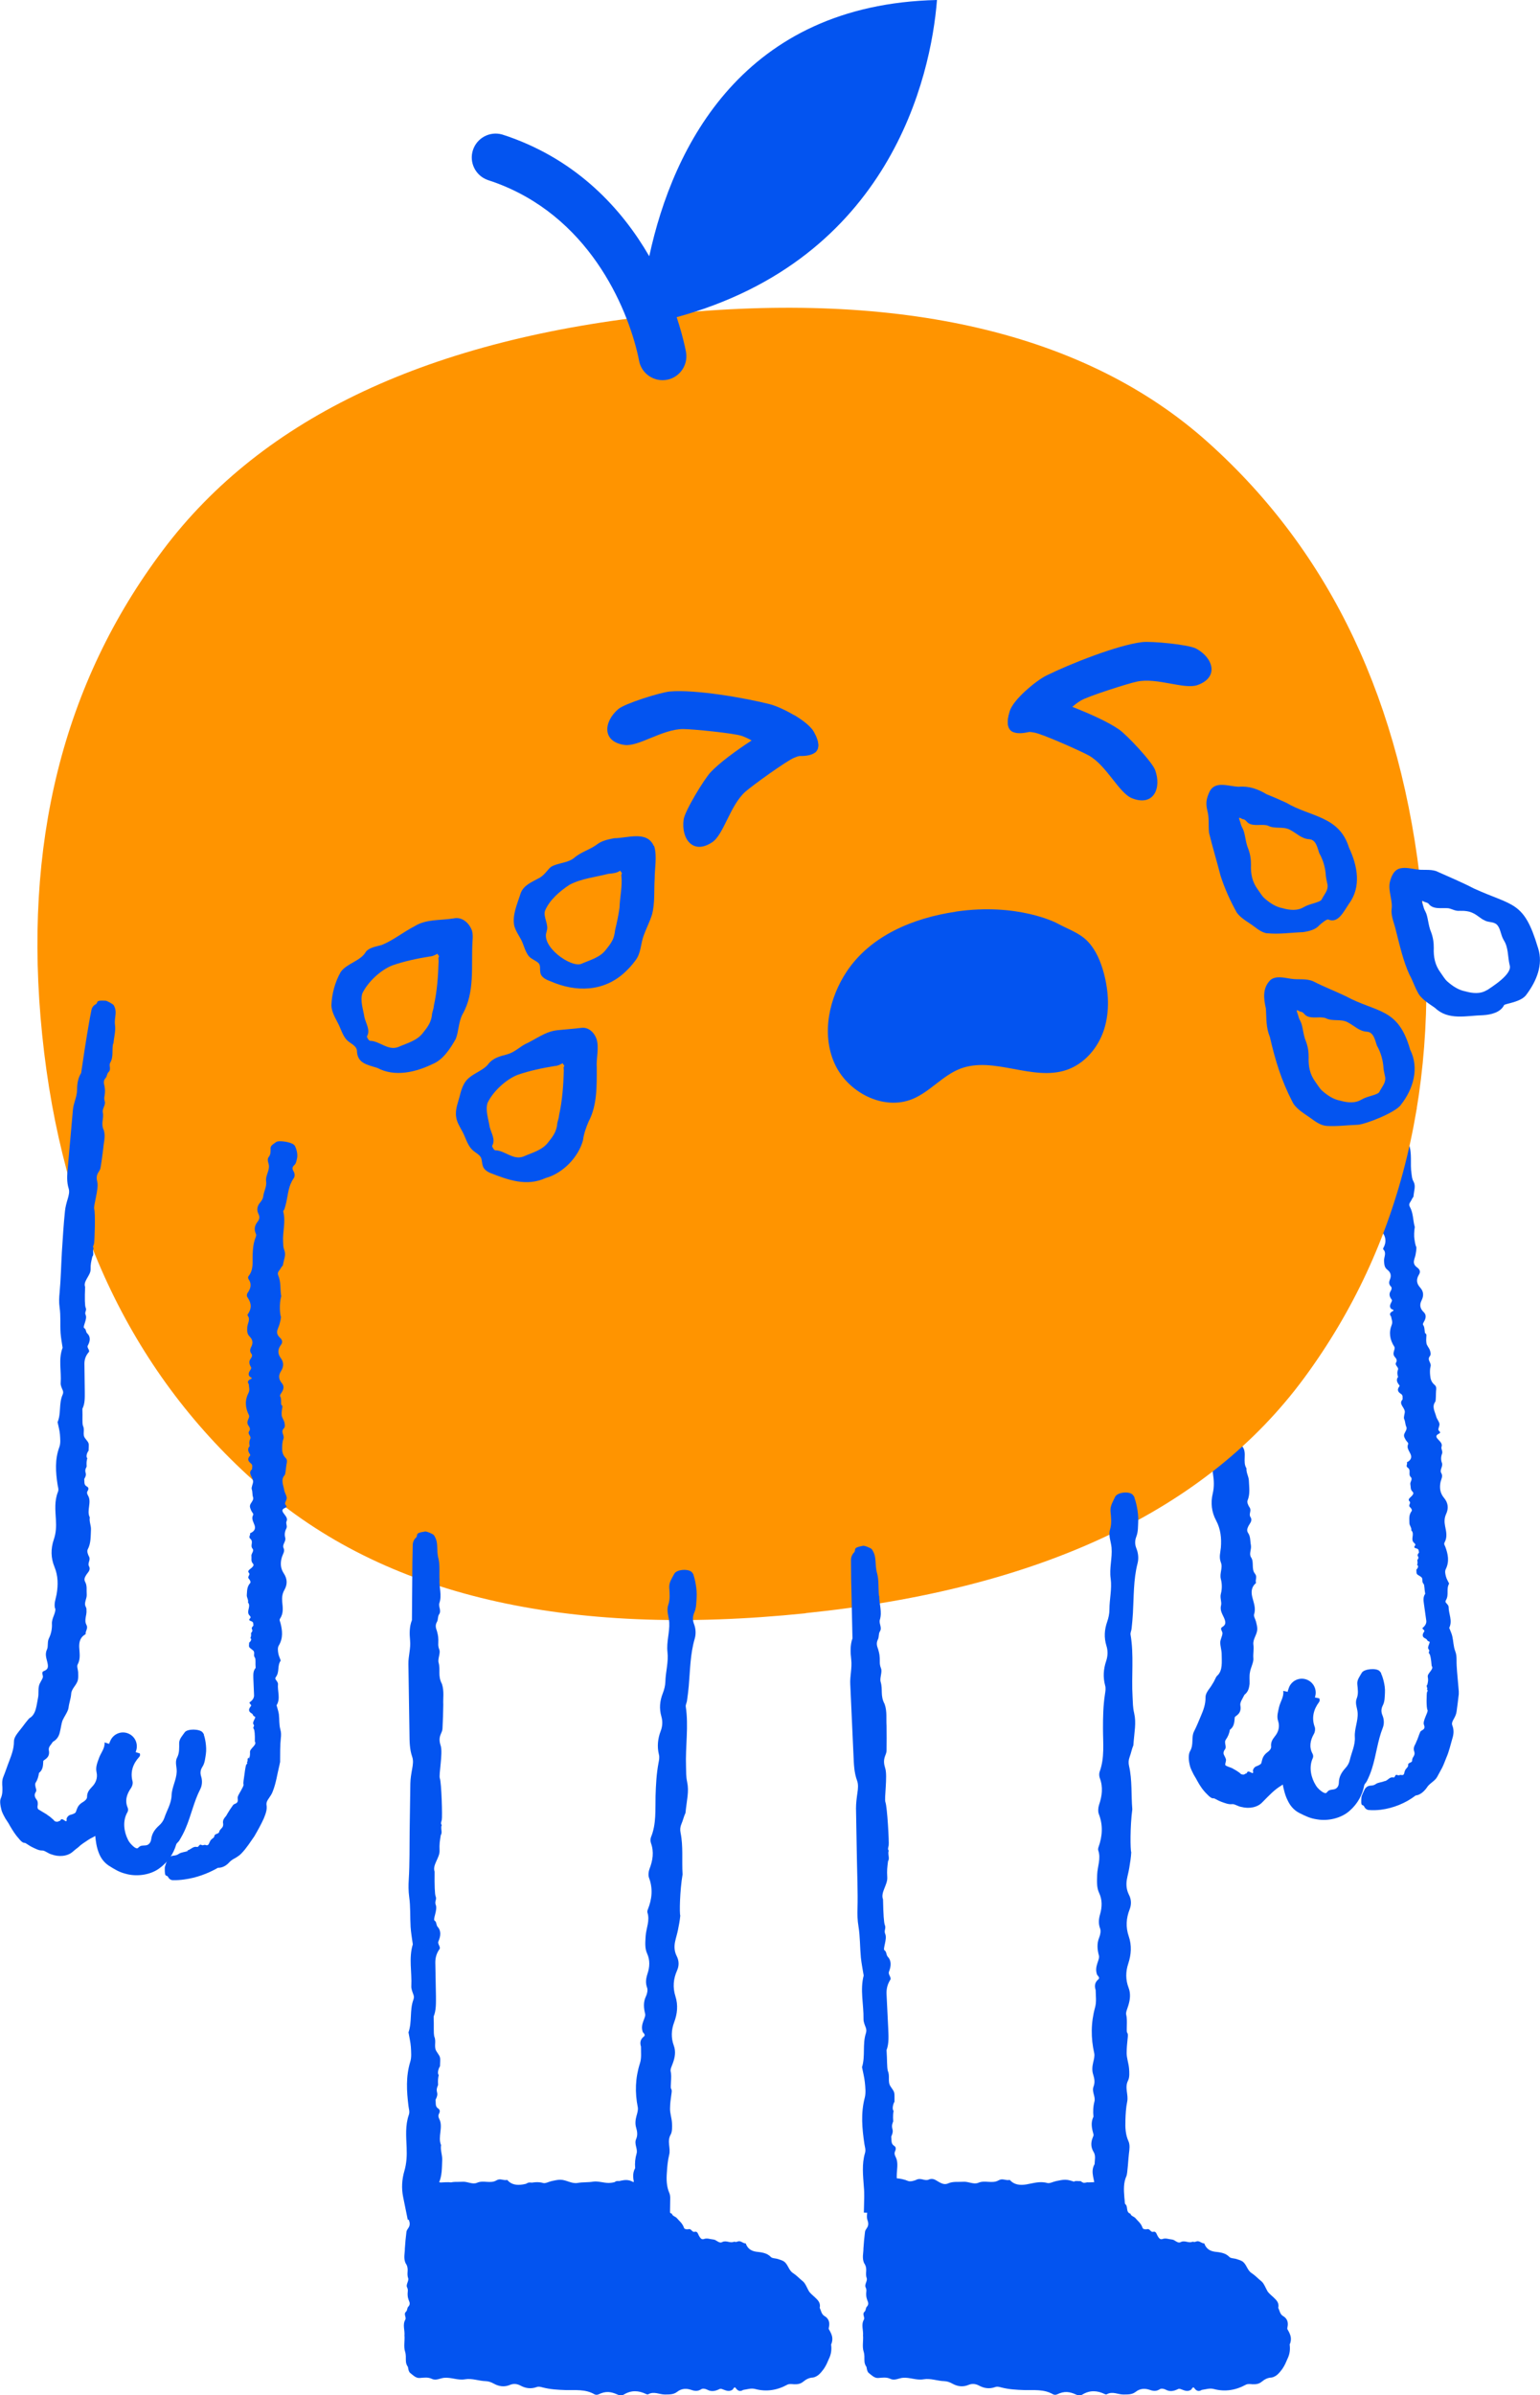 <?xml version="1.0" encoding="UTF-8"?>
<svg id="illuer_hvid_bg" xmlns="http://www.w3.org/2000/svg" viewBox="0 0 174.4 271.03">
  <defs>
    <style>
      .cls-1 {
        fill: #ff9400;
      }

      .cls-2 {
        fill: #0354f0;
      }
    </style>
  </defs>
  <path class="cls-2" d="M138.58,112.53c-.08.76.22,1.49-.12,2.2-.15.33.23.73-.08,1.07-.19.21-.1.48-.27.71-.22.3-.18.54-.04.91.05.22.12.35.13.81,0,.36-.09.54.08.93.15.34-.23.87-.11,1.23.23.73-.15,1.24.34,2.04.27.7.1,1.37.13,1.96-.02.76-.05,1.52-.1,2.28-.01.18-.11.36-.2.53-.19.37-.14.71,0,1.09.26.7-.2,2.77-.05,3.08.19.43.41,3.66.36,3.94-.04.18-.14.34.01.47-.16.29.15.7-.06.95-.08.59-.13.8-.06,1.5.06.66-.75,1.41-.43,2.01.07,1.32.17,2.14.28,2.33.19.33-.11.5.09.83.26.45-.26,1.4-.02,1.5.25.11.18.4.4.57.46.35.4.87.19,1.37-.11.26.34.5.18.73-.3.41-.41.85-.36,1.34l.35,3.13c.07.66.17,1.34-.08,1.98.14,1,.11,1.49.24,1.89.31.47,0,.99.4,1.41.56.57.46.44.52,1.36-.14.18-.27.71-.05.85-.1.49.03.92,0,.96-.33.79.26.59-.14,1.41.08.42.01.66.39.82.19.08.23.26.13.47-.1.2-.03.35.09.53.53.71-.04,1.7.44,2.44-.05.47.25.91.27,1.38.03.76.16,1.51-.15,2.26-.08.2.08.57.23.78.26.37-.13.74.1,1.09.27.41-.07.7-.23,1.02-.12.26-.23.5-.03.79.28.41.22.91.31,1.37.09.48-.25.97.02,1.38.37.54,0,1.31.44,1.85.3.37,0,.66.12,1.05-.51.43-.57.96-.43,1.57.15.64.44,1.26.21,1.98-.07.22.15.55.22.83.07.28.15.58.14.87-.02.6-.51,1.09-.44,1.71.08.58-.05,1.01,0,1.6.04.4-.33,1.11-.38,1.51-.1.46-.03.92-.05,1.36-.06.45-.14.88-.58,1.22-.2.42-.55.88-.46,1.23.09.5-.06.87-.46,1.15-.07.05-.18.12-.18.19-.04.54-.07,1.04-.55,1.39-.07.42-.22.78-.46,1.12-.25.35.16.81-.12,1.13-.1.13-.14.27-.14.41.01.13.08.26.15.38.06.13.11.23.13.33.01.1-.03.23-.04.31-.04.14-.09.33.03.38.32.17.49.18.77.32.1.08.3.16.47.28.18.13.29.17.46.35.11.06.22.06.34.06.11-.05.2-.13.32-.15.1-.33.28-.17.58-.04.16.08.17-.06.12-.27.06-.28.25-.45.48-.51.22-.1.45-.2.48-.36.06-.22.1-.47.21-.67.11-.2.26-.38.5-.55.19-.13.42-.39.39-.61-.05-.49.13-.79.42-1.16.4-.48.59-1.09.37-1.75-.18-.53,0-1.05.11-1.57.14-.61.57-1.16.47-1.83l4.09.85c.01.06.02.12.04.18.02.07-.03.18-.08.25-.62.83-.86,1.79-.48,2.81.08.22.03.56-.09.77-.42.73-.57,1.5-.16,2.25.08.14.1.35.03.49-.52,1.13-.11,2.34.29,3,.15.28.31.43.43.55.13.11.25.22.48.35.12.05.27.13.37.01.25-.3.31-.29.83-.37.32-.06.54-.35.55-.74.01-.64.26-1.13.75-1.67.23-.24.42-.57.49-.9.19-.85.63-1.69.57-2.61-.06-.93.37-1.78.32-2.72-.03-.55-.33-1.08-.11-1.63.22-.54.12-1.08.07-1.63-.05-.49.28-.88.51-1.29.25-.44,1.64-.57,2.01-.19.02.02.23.24.18.3.11.18.49,1.26.43,2.15-.03.49-.01.98-.24,1.43-.19.37-.21.72-.05,1.11.2.46.22.99.04,1.44-.59,1.49-.73,3.06-1.22,4.6-.15.48-.34.95-.57,1.41-.08.18-.28.33-.31.5-.19,1.02-.71,2.05-1.65,2.87-.95.85-2.46,1.19-3.69.97-.78-.11-1.28-.36-2.02-.73-.62-.32-1.03-.83-1.3-1.4-.29-.57-.45-1.21-.59-1.95.07-.42.07-.87.17-1.27.07-.32.08-.6-.03-.9-.48-1.38-.29-2.83-.3-4.22.4-1.62.8-3.81.76-4.06l.04-.12.05-.15c.25-.83,1.12-1.3,1.95-1.05.79.24,1.26,1.05,1.08,1.85-.1.45-.24.89-.4,1.32-.14.37-.32.72-.48,1.08-.19.48-.24.96-.09,1.45.17.51.05,1-.3,1.41-.65.71-.97,1.48-1.05,2.47-.04.99-.65,1.83-1.51,2.43-.83.49-1.38,1.11-2.16,1.89-.55.61-1.54.77-2.36.55-.41-.05-.8-.37-1.1-.32-.37.05-.82-.13-1.23-.28-.41-.15-.75-.41-.85-.38-.2.04-.51-.22-.67-.4-.5-.47-.86-1-1.18-1.59-.15-.31-.37-.6-.5-.9-.15-.3-.31-.63-.36-.94-.12-.52-.15-1.13.04-1.49.47-.78.11-1.58.47-2.27.29-.57.53-1.17.77-1.74.29-.67.53-1.33.52-2.07-.01-.41.25-.77.5-1.1.19-.25.29-.47.45-.71.14-.28.27-.59.36-.65.67-.59.52-1.6.52-2.46,0-.44-.16-.87-.16-1.31,0-.34.22-.68.25-1.03.02-.24-.34-.53-.03-.72.39-.24.42-.48.27-.89-.18-.49-.56-.93-.4-1.55.1-.42-.15-.85-.02-1.33.14-.52.14-1.13,0-1.65-.18-.66.25-1.28,0-1.89-.24-.62-.05-1.12,0-1.69.08-1.06-.02-2.09-.54-3.06-.52-.96-.63-2.01-.38-3.06.18-.77.14-1.5.02-2.27-.16-1.03-.38-2.08-.07-3.13.09-.31-.05-.55-.12-.82-.35-1.4-.59-2.79-.21-4.24.11-.44.01-.95-.07-1.42-.08-.47-.26-.91-.4-1.37.33-1.02-.08-2.1.26-3.12.07-.21.07-.35-.03-.54-.13-.25-.3-.52-.31-.78-.03-1.33-.54-2.65-.17-3.99-.13-.55-.3-1.09-.39-1.64-.15-.95-.16-1.92-.39-2.85-.14-.57-.17-1.09-.17-1.66,0-1.53-.13-3.07-.19-4.62-.05-1.55-.11-3.09-.1-4.63,0-.48.09-.96.18-1.43.08-.39.14-.78-.01-1.14-.31-.73-.33-1.5-.33-2.27l-.05-6.66c0-.77.32-1.48.25-2.27-.05-.63-.04-1.33.28-1.95.09-1.83.19-3.65.32-5.48.04-.58.09-1.15.15-1.73.03-.3.2-.55.44-.7.26-.25-.17-.44,1.02-.49.14-.05.91.3.99.42.54.78.15,1.34.37,2.25.15.63,0,1.41.02,2.08Z"/>
  <path class="cls-2" d="M156.8,201.56c.39-.07.55-.53,1-.42.22.04.15-.42.46-.27.19.08.25-.06.44-.01.24.05.31-.08.35-.32.05-.12.04-.22.2-.4.11-.15.23-.18.22-.45-.02-.24.46-.21.45-.46-.02-.46.44-.52.21-1.11-.11-.46.17-.71.26-1.01.18-.35.28-.76.45-1.13.04-.09.16-.15.27-.22.24-.14.25-.34.15-.58-.19-.44.53-1.47.4-1.68-.15-.25-.11-1.81-.05-2.07v.26c-.01-.15,0-.18,0-.2.04-.11.14-.21-.02-.28.15-.18-.15-.41.05-.57.08-.36.12-.49.05-.9-.07-.39.76-.88.44-1.22-.06-.78-.15-1.27-.26-1.38-.19-.19.12-.3-.07-.49-.26-.26.28-.85.04-.9-.25-.05-.18-.23-.39-.32-.45-.19-.38-.5-.16-.81.12-.16-.33-.29-.16-.43.3-.25.43-.52.39-.81l-.26-1.85c-.05-.39-.13-.79.14-1.18-.11-.59-.06-.89-.18-1.12-.29-.27.04-.59-.35-.83-.53-.32-.44-.25-.47-.79.15-.11.3-.43.08-.51.12-.3,0-.55.03-.57.36-.48-.24-.34.19-.85-.06-.25.01-.39-.36-.48-.19-.04-.22-.15-.11-.28.1-.12.05-.21-.07-.31-.5-.41.11-1.02-.34-1.44.07-.28-.21-.54-.21-.82,0-.45-.09-.9.25-1.35.09-.12-.05-.34-.19-.46-.24-.21.17-.45-.05-.65-.25-.24.1-.42.27-.62.14-.16.25-.31.07-.48-.26-.24-.18-.54-.24-.81-.07-.28.3-.59.05-.83-.34-.33.08-.77-.35-1.07-.28-.2.02-.38-.1-.6.51-.27.57-.59.42-.94-.16-.37-.47-.7-.27-1.13.06-.13-.18-.3-.27-.46-.08-.16-.19-.31-.2-.48-.03-.34.42-.67.26-1.01-.14-.32-.1-.56-.24-.88-.1-.21.09-.64.07-.86-.06-.5-.73-.86-.25-1.36-.02-.22.08-.47-.2-.64-.35-.22-.42-.47-.21-.77.04-.05.09-.13.06-.17-.24-.3-.44-.61-.16-.97-.1-.27-.12-.53-.01-.82.11-.28-.41-.5-.22-.8.15-.24.04-.44-.14-.64-.18-.2-.17-.42-.1-.66.05-.16.13-.36.04-.5-.51-.79-.64-1.61-.29-2.48.13-.33-.02-.61-.08-.95-.23-.25-.1-.44.21-.6.16-.08.04-.16-.17-.23-.44-.42.2-.84.04-1.06-.23-.3-.36-.62-.12-.98.1-.15.16-.38.04-.49-.26-.26-.25-.5-.13-.8.17-.4.14-.79-.29-1.12-.35-.27-.34-.62-.37-.97-.04-.44.32-.91-.08-1.32-.04-.04-.03-.12,0-.17.18-.32.26-.63.23-.93-.03-.37-.16-.63-.44-.95-.12-.13-.12-.36-.03-.51.31-.53.39-1.01-.05-1.51-.08-.09-.1-.24-.04-.34.52-.79.27-1.6.23-2.4-.03-.64-.04-1.27.13-1.9.05-.17.11-.33,0-.5-.27-.46-.21-.91.08-1.35.19-.28.19-.56.02-.84-.29-.47-.24-.9.07-1.34.14-.2.25-.44.25-.66,0-.57.3-1.13.16-1.7-.15-.59.22-1.13.15-1.71-.04-.34-.35-.7-.13-1.02.22-.32.14-.66.11-1.01-.03-.31.32-.52.57-.74.27-.24,1.66-.15,2.01.11.02.02.22.16.17.19.1.12.42.78.35,1.28-.04.28-.02.56-.25.8-.18.2-.2.41-.02.64.21.27.25.57.11.83-.49.84-.44,1.75-.55,2.64-.04.28-.09.55-.14.83-.02.11-.15.22-.11.31.41,1.12.13,2.25.31,3.37.05.33.04.55.22.88.29.53.06.98,0,1.73-.17.2-.23.43-.38.63-.12.17-.13.33-.04.49.42.75.35,1.55.57,2.31-.04.23-.06.48-.07.73,0,.11,0,.23,0,.34.01.12.02.24.04.35.06.45.15.79.21.85.01.28-.04.57-.09.85-.04.23-.14.45-.18.68-.06.3.05.56.36.78.32.23.39.49.21.79-.32.52-.31,1,.12,1.47.42.46.43.95.16,1.48-.23.46-.18.9.24,1.3.31.29.27.64.1.98-.08.16-.24.37-.15.49.22.27.12.9.26.96.13.05.11.22.1.31-.02.28-.03.52.01.79.04.27.3.52.39.79.07.21.15.48,0,.67-.36.43.19.75.08,1.15-.09.34-.08.68-.05,1.02.03.4.13.78.52,1.1.21.18.18.42.15.65-.03.26,0,1.1-.09,1.24-.42.57-.03,1.14.11,1.69.07.27.31.52.36.8.04.21-.12.45-.12.67,0,.15.38.29.09.44-.37.19-.39.33-.2.57.22.28.61.53.47.92-.09.26.18.51.05.81-.13.33-.13.7-.01,1.01.16.4-.29.8-.07,1.16.21.35,0,.67-.08,1-.13.63-.08,1.25.39,1.81.47.56.54,1.18.24,1.82-.21.46-.21.9-.12,1.36.12.61.29,1.23-.06,1.87-.1.19.03.33.09.49.3.82.48,1.65.05,2.52-.13.26-.05.57.02.84.07.27.23.53.36.8-.36.62.01,1.25-.36,1.87-.07.13-.08.21.02.32.13.14.28.3.28.45,0,.79.47,1.55.07,2.37.12.32.28.64.35.96.13.56.12,1.14.33,1.68.13.33.15.64.15.98-.01.91.11,1.81.18,2.72l.07.84v.18s0,.14,0,.14c-.08.67-.15,1.33-.25,1.99-.04.3-.18.58-.34.86-.13.23-.24.46-.13.71.2.53.14,1.02-.02,1.51-.21.71-.36,1.43-.68,2.15-.15.36-.27.72-.45,1.08l-.58,1.07c-.28.5-.89.72-1.19,1.24-.29.39-.7.79-1.25.86-1.12.86-2.52,1.43-3.94,1.61-.45.05-.9.07-1.36.03-.24-.02-.44-.19-.54-.43-.18-.26-.39.15-.29-1.03,0-.14.36-.88.41-.96.46-.55.73-.18,1.2-.51.29-.21.69-.19.99-.34Z"/>
  <path class="cls-1" d="M91.22,182.56c-27.13,2.79-47.77-2.03-61.89-14.47-14.17-12.41-22.34-29.41-24.55-50.96-2.21-21.55,2.33-39.83,13.68-54.89,11.32-15.06,30.29-23.94,56.87-26.67,26.58-2.73,47.61,2.04,61.5,14.51,13.88,12.44,21.94,29.45,24.16,51,2.21,21.55-2.23,39.82-13.29,54.84-11.06,15-29.89,23.9-56.45,26.62"/>
  <path class="cls-2" d="M73.53,28.98c2.68-12.43,10.67-28.48,32.58-28.98-.69,8.76-5.35,29.3-29.48,35.89.4,1.2.7,2.31.92,3.28l.13.62.02.14c.21,1.41-.73,2.76-2.14,3.04-1.42.28-2.8-.6-3.15-1.98l-.03-.14-.11-.54c-1.27-5.68-5.67-15.95-16.44-19.74l-.54-.18-.13-.05c-1.33-.51-2.05-1.98-1.6-3.36.45-1.37,1.89-2.14,3.27-1.77l.13.04.66.22c7.81,2.75,12.8,8.17,15.89,13.5Z"/>
  <g>
    <path class="cls-2" d="M92.3,85.16c-.4.31-1.07.41-1.82.39-.72-.02-1.51-.15-2.22-.3-1.4-.3-2.2-.93-3.14-1.46-.34-.19-.7-.37-1.1-.51-.88-.31-5.58-.78-6.66-.78-2.34,0-5.05,2.02-6.63,1.8-2.58-.36-2.38-2.63-.71-4.06h0c.75-.64,4.78-1.89,5.83-1.99,2.85-.26,8.56.73,11.34,1.44.69.18,1.77.66,2.76,1.25.97.58,1.86,1.27,2.2,1.87.7,1.25.63,1.97.14,2.36Z"/>
    <path class="cls-2" d="M92.3,85.16c-.61.12-1.2.2-1.82.39-.18.06-.37.12-.55.2-.86.35-4.7,3.12-5.51,3.83-1.75,1.55-2.45,4.86-3.77,5.73-2.17,1.45-3.53-.39-3.23-2.57h0c.13-.98,2.33-4.58,3.05-5.35,1.01-1.07,2.8-2.39,4.65-3.6,1.76-1.15,3.56-2.19,4.8-2.84.01,0,.02,0,.03-.02.97.58,1.86,1.27,2.2,1.87.7,1.25.63,1.97.14,2.36Z"/>
  </g>
  <g>
    <path class="cls-2" d="M114.7,82.82c.45.22,1.13.18,1.86,0,.7-.17,1.45-.46,2.11-.75,1.31-.58,1.96-1.37,2.77-2.08.29-.26.6-.5.97-.72.79-.48,5.3-1.92,6.35-2.14,2.28-.49,5.36.93,6.86.39,2.45-.88,1.78-3.07-.15-4.12h0c-.87-.47-5.07-.86-6.12-.74-2.84.34-8.22,2.49-10.8,3.76-.64.31-1.6,1.01-2.44,1.79-.83.77-1.56,1.62-1.76,2.28-.42,1.37-.21,2.05.35,2.33Z"/>
    <path class="cls-2" d="M114.7,82.82c.62,0,1.21-.05,1.86,0,.19.02.38.04.58.08.92.16,5.24,2.08,6.18,2.6,2.03,1.15,3.4,4.25,4.88,4.83,2.42.96,3.37-1.11,2.62-3.18h0c-.33-.93-3.22-4-4.09-4.6-1.21-.84-3.24-1.76-5.29-2.56-1.96-.76-3.94-1.41-5.28-1.78-.01,0-.02,0-.04,0-.83.77-1.56,1.62-1.76,2.28-.42,1.37-.21,2.05.35,2.33Z"/>
  </g>
  <path class="cls-2" d="M49.77,178.77c-.04.91.29,1.76-.01,2.63-.14.4.26.85-.03,1.27-.18.26-.09.58-.24.85-.21.36-.16.65,0,1.08.05.26.14.42.15.96.01.43-.07.65.11,1.11.16.4-.2,1.04-.08,1.47.24.87-.12,1.48.38,2.42.27.83.11,1.64.15,2.34-.01.91-.04,1.81-.09,2.72-.01.21-.11.43-.2.63-.19.44-.15.85,0,1.3.26.84-.24,3.3-.1,3.68.19.52.3,4.39.22,4.72-.05.21-.16.4,0,.57-.17.34.11.85-.11,1.13-.11.7-.17.95-.14,1.78.03.79-.84,1.62-.56,2.36-.02,1.57.02,2.56.11,2.78.17.4-.15.58.02.99.23.55-.36,1.64-.13,1.78.25.15.15.49.35.71.42.46.33,1.06.08,1.64-.13.3.3.63.12.88-.33.45-.48.97-.47,1.55l.07,3.74c0,.79.04,1.6-.26,2.33.05,1.19-.03,1.77.07,2.26.27.59-.1,1.17.27,1.71.5.74.41.58.38,1.66-.16.2-.34.81-.14.99-.15.57-.06,1.09-.08,1.14-.41.89.2.72-.28,1.65.04.51-.05.78.31,1.01.18.12.21.33.08.57-.12.23-.07.41.04.63.45.9-.21,2,.19,2.93-.1.55.15,1.11.13,1.66-.04.9,0,1.8-.39,2.65-.1.22.02.68.14.95.1.2.06.4.02.58l-1.95-1.97c.24.06.47.14.72.03.51-.23.82.13,1.18.32.29.15.57.28.94.11.52-.24,1.1-.14,1.65-.18.57-.04,1.12.34,1.64.11.72-.32,1.51.14,2.19-.27.45-.27.76.05,1.22-.05.46.54,1.08.63,1.79.51.76-.13,1.47-.4,2.29-.16.26.07.63-.15.96-.22.32-.07.66-.15.98-.15.68,0,1.26.48,1.96.36.65-.11,1.14-.04,1.79-.15.44-.08,1.25.16,1.71.15,1.01,0,1.84-.65,2.75-.12.44,0,.92.12,1.31-.14.23-.15.46-.24.7-.27l-2.08,1.97c-.02-.28.04-.57.18-.86.05-.1.12-.23.1-.31-.17-.66-.31-1.3.05-1.95-.05-.56,0-1.09.16-1.64.16-.53-.3-1.08-.05-1.64.19-.45.13-.86,0-1.3-.13-.44-.08-.88.04-1.32.09-.31.2-.68.15-.97-.34-1.69-.29-3.32.24-4.98.2-.62.11-1.22.12-1.89-.17-.55,0-.89.33-1.15.17-.13.07-.3-.12-.49-.35-.92.38-1.62.26-2.08-.16-.65-.23-1.31.09-1.97.13-.27.23-.71.14-.96-.21-.57-.14-1.04.04-1.61.25-.75.3-1.53-.05-2.29-.28-.61-.2-1.31-.16-1.99.06-.88.5-1.72.2-2.64-.03-.09,0-.24.04-.33.48-1.19.6-2.37.14-3.6-.1-.27-.06-.71.05-.99.38-.98.53-1.93.17-2.94-.07-.19-.07-.48,0-.66.62-1.5.48-3.11.52-4.67.04-1.25.1-2.49.33-3.71.06-.33.14-.64.05-.98-.22-.9-.13-1.79.2-2.65.21-.54.24-1.11.08-1.65-.26-.91-.18-1.76.16-2.63.16-.4.28-.87.29-1.3.03-1.13.37-2.24.24-3.36-.13-1.14.26-2.23.2-3.36-.04-.66-.34-1.32-.11-1.98.23-.67.15-1.31.11-1.98-.03-.59.32-1.06.57-1.54.27-.52,1.67-.6,2.02-.15.02.03.22.29.17.35.1.22.42,1.49.34,2.52-.04.57-.03,1.14-.26,1.66-.19.43-.21.85-.04,1.29.21.53.24,1.13.09,1.66-.52,1.75-.52,3.57-.68,5.37-.05.56-.12,1.12-.2,1.67-.03.22-.16.44-.14.64.34,2.25-.05,4.52.03,6.78.02.68-.01,1.11.13,1.78.23,1.09-.04,1.97-.19,3.49-.19.39-.28.84-.46,1.25-.14.32-.17.64-.1.98.32,1.55.13,3.16.23,4.73-.32,1.85-.36,4.43-.26,4.66-.05.56-.16,1.11-.27,1.66-.09.44-.23.86-.32,1.3-.12.57-.07,1.13.19,1.63.26.52.28,1.06.04,1.61-.43.96-.51,1.92-.19,2.93.32,1,.22,1.98-.15,2.96-.32.86-.36,1.74-.03,2.63.24.65.13,1.32-.11,1.97-.11.31-.31.69-.25.94.16.58-.07,1.81.05,1.96.12.14.06.46.03.64-.08.55-.14,1.03-.15,1.57-.02.55.19,1.1.22,1.66.02.44.04.99-.15,1.32-.44.77.03,1.54-.17,2.3-.16.64-.22,1.33-.26,2-.06.79-.04,1.57.28,2.31.08.18.1.38.1.59l-.03,2.04-2.22.09c-.24.01-.5-.02-.74-.05-.51-.06-2.19-.1-2.44-.21-1.06-.48-2.27-.14-3.39-.05-.56.05-1.1.25-1.65.28-.43.02-.87-.17-1.32-.19-.3-.01-.65.35-.9.05-.31-.39-.59-.42-1.1-.26-.6.19-1.15.56-1.91.38-.51-.12-1.05.13-1.63-.03-.63-.16-1.37-.2-2.01-.1-.82.13-1.55-.35-2.3-.16-.72.18-1.32-.06-1.98-.16-1.24-.18-2.47-.18-3.67.25-.24.09-.49.16-.74.21l-1.69.36-.53-2.61c-.19-.96-.14-1.95.14-2.91.26-.88.3-1.75.26-2.67-.05-1.24-.17-2.5.25-3.7.12-.35,0-.65-.04-.98-.21-1.69-.31-3.36.2-5.02.16-.5.1-1.12.07-1.68-.04-.56-.18-1.1-.27-1.65.42-1.17.12-2.49.54-3.65.09-.24.1-.41.01-.64-.11-.3-.25-.64-.23-.95.08-1.57-.31-3.17.17-4.72-.09-.66-.21-1.31-.25-1.97-.07-1.13,0-2.28-.16-3.39-.09-.68-.09-1.29-.05-1.97.11-1.81.08-3.62.1-5.44l.08-5.44c.01-.56.11-1.12.21-1.67.08-.45.15-.92,0-1.34-.3-.86-.3-1.76-.31-2.67l-.12-7.82c-.02-.9.28-1.75.19-2.68-.07-.74-.09-1.56.21-2.3l.05-6.46.04-2.04c.01-.36.16-.66.39-.85.24-.31-.2-.5.98-.67.14-.07.93.27,1.02.4.6.88.24,1.58.52,2.64.19.73.08,1.68.13,2.46Z"/>
  <g>
    <path class="cls-2" d="M46.61,268.23l1.24-19.67h25.78s-.78,6.11,9.36,6.84c7.54,1.6,9.89,8.52,9.06,11.14-.83,2.62-24.05,2.17-24.05,2.17l-21.79-1.51"/>
    <path class="cls-2" d="M45.8,264.33c.07-.64-.24-1.24.1-1.84.15-.27-.23-.61.07-.89.19-.17.1-.4.27-.58.22-.24.18-.44.04-.75-.05-.18-.12-.3-.12-.68,0-.3.09-.45-.07-.78-.14-.29.24-.72.13-1.02-.22-.62.17-1.03-.3-1.71-.25-.59-.06-1.15-.07-1.64.04-.63.1-1.27.18-1.9.02-.15.13-.29.22-.43.2-.29.17-.59.05-.91-.23-.6.34-2.29.22-2.56,0-.02-.02-.04-.02-.16v-.72s1.36-.55,1.36-.55c.45-.18,2.92-.32,3.13-.26.15.04.28.15.4,0,.24.16.59-.12.79.1.49.1.67.16,1.25.12.55-.04,1.14.82,1.66.53,1.1,0,1.79-.05,1.94-.15.28-.17.41.14.69-.03.39-.24,1.15.34,1.24.11.1-.25.34-.16.49-.36.32-.43.74-.34,1.14-.1.21.13.44-.31.62-.13.32.32.68.47,1.09.45l2.61-.12c.55-.02,1.12-.06,1.63.23.83-.06,1.24,0,1.58-.09.41-.27.82.08,1.19-.29.51-.51.4-.42,1.16-.4.14.15.57.33.7.12.4.14.76.05.8.07.63.4.5-.21,1.16.26.22-.03.38,0,.5-.07l1.36,1.54s.11.05.25.08c.18.04.21.12.09.24-.1.11-.05.2.08.28.26.16.27.37.3.61.03.23.09.48.38.55.05.27.42.32.57.51.27.33.62.55.81,1.11.06.15.34.17.53.13.31-.07.36.38.67.3.35-.1.38.31.54.54.12.19.26.37.52.27.36-.13.7.03,1.05.06.36.02.64.49,1.01.29.46-.24.89.17,1.33-.04l.24.03s.09-.02.14-.04c.4-.17.58.2.95.2.21.59.61.85,1.17.94.6.07,1.23.12,1.69.61.15.15.5.13.76.21.26.08.53.16.75.31.44.36.51.99.99,1.29.44.29.69.59,1.1.92.3.22.53.87.72,1.17.24.32.57.54.83.82.27.26.47.57.37,1.02.16.33.19.72.54.93.46.26.62.7.51,1.22-.02.09-.05.22-.01.28.15.25.29.52.36.8.06.29.04.61-.11.92.07.53.03,1.08-.27,1.67-.03.05-.18.46-.36.77-.21.37-.32.48-.48.68-.08.09-.16.18-.25.26-.08.08-.13.11-.21.16-.14.09-.3.17-.48.2-.49.02-.81.23-1.11.47-.33.27-.66.3-1.04.29-.26-.02-.55-.06-.76.05-1.17.64-2.38.82-3.63.49-.47-.12-.88.03-1.36.1-.37.23-.63.1-.85-.21-.11-.16-.22-.04-.34.17-.62.44-1.18-.22-1.49-.06-.44.22-.9.34-1.39.08-.2-.11-.52-.17-.68-.06-.39.25-.73.22-1.13.08-.55-.19-1.1-.18-1.61.22-.42.33-.91.29-1.39.3-.62,0-1.24-.39-1.87-.03-.06.04-.17.02-.24-.02-.86-.41-1.69-.46-2.54.06-.19.11-.5.1-.7,0-.73-.33-1.32-.43-2.15-.03-.13.07-.34.07-.46,0-1.05-.61-2.18-.45-3.27-.48-.88-.03-1.75-.08-2.6-.3-.23-.06-.45-.13-.69-.04-.64.23-1.25.15-1.85-.18-.38-.2-.78-.23-1.16-.07-.64.27-1.24.19-1.84-.14-.28-.16-.6-.27-.91-.28-.79-.02-1.56-.35-2.35-.21-.8.14-1.56-.24-2.35-.17-.47.04-.93.35-1.4.12-.46-.22-.92-.13-1.39-.1-.42.03-.74-.31-1.06-.56-.36-.27-.37-1.66-.04-2.02.02-.02.21-.22.25-.17.16-.1,1.05-.43,1.77-.36.39.04.79.02,1.15.25.3.19.59.2.9.03.38-.21.79-.25,1.16-.1,1.21.5,2.49.49,3.74.64.39.05.78.11,1.17.18.15.03.31.16.44.13,1.58-.35,3.16.01,4.74-.08.47-.03.78,0,1.24-.14.77-.24,1.38.03,2.44.17.27.19.59.28.87.45.23.13.45.17.68.09.27-.08.55-.13.82-.17l.21-.02s.05,0,.07-.01h.1s.41-.05.41-.05c.55-.04,1.1-.06,1.65-.15,1.3.22,3.09.11,3.25,0,.39.01.78.09,1.17.16.31.06.61.17.92.23.4.08.79,0,1.12-.3.35-.3.72-.36,1.11-.16.69.35,1.37.36,2.04-.04.67-.4,1.34-.39,2.05-.11.62.24,1.23.2,1.8-.22.42-.31.88-.27,1.35-.11.22.07.5.23.67.13.37-.22,1.22-.16,1.3-.3.07-.14.29-.12.41-.12.37,0,.69-.02,1.04-.09.35-.08.65-.37.95-.51.26-.1.51-.24.75-.13.23.13.44.02.45-.07.07-.06-.03-.07-.08-.04-.01,0-.02.02-.03.03-.04.04-.09.08-.12.14-.07.08-.12.29-.1.31.15-.13.23-.43.21-.78,0-.2-.03-.4-.13-.6-.08-.19-.23-.37-.46-.52-.23-.15-.25-.41-.3-.66-.01-.29-.39-1.15-.38-1.33.13-.79-.6-1.21-1.09-1.62-.23-.23-.63-.27-.86-.48-.18-.17-.27-.44-.45-.63-.13-.12-.49.04-.44-.27.07-.41-.06-.54-.4-.56-.39-.05-.86.18-1.16-.19-.21-.25-.61-.1-.86-.37-.27-.31-.71-.42-1.1-.44-.11,0-.21-.03-.31-.08l.28.04c-.46-.11-.86-.42-1.32-.32-.57.14-1-.21-1.47-.4-.45-.18-.9-.32-1.37-.44-.47-.11-.96-.13-1.5-.15-.54,0-1.07-.1-1.55-.38-.49-.24-.91-.65-1.23-1.13-.46-.7-.96-1.29-1.49-1.97-.7-.91-1.24-2.12-.95-3.3.09-.36-.05-.57-.05-1.05h0c-.37-.44,3.26,3.7,1.72,1.95h0s0,0,0,0h-.01s-.03,0-.03,0h-.06s-.11.03-.11.03l-.22.04-.44.06c-.29.04-.59.06-.88.06-.59,0-1.17-.1-1.75-.34-.35-.15-.78-.09-1.17-.04-.39.04-.77.19-1.16.29-.82-.41-1.74-.09-2.56-.5-.17-.08-.29-.09-.45,0-.21.11-.45.26-.66.25-1.1-.06-2.22.35-3.31-.11-.46.1-.92.23-1.38.28-.79.09-1.6.04-2.37.2-.47.1-.9.1-1.38.07-1.26-.08-2.54-.03-3.8-.03-1.27,0-2.54.02-3.8,0h-.24s1.97-1.86,1.97-1.86c-.05.31-.14.62-.24.92-.1.31-.18.64-.04.93.28.62.25,1.25.23,1.88-.06,1.82-.11,3.65-.13,5.47,0,.63-.33,1.2-.27,1.86.05.52.04,1.1-.28,1.6l-.26,4.51c-.03.47-.06.95-.1,1.42-.02.25-.18.45-.42.58-.25.21.19.36-1,.41-.14.04-.92-.24-1-.33-.57-.65-.19-1.11-.43-1.88-.17-.52-.03-1.18-.06-1.73Z"/>
  </g>
  <path class="cls-2" d="M99.57,180.57c-.01.95.35,1.82.07,2.73-.13.42.29.88,0,1.32-.17.28-.07.6-.22.9-.19.39-.14.68.03,1.12.06.27.15.43.18,1,.02.44-.05.67.14,1.15.17.42-.17,1.09-.04,1.53.27.89-.07,1.55.45,2.51.3.85.16,1.7.22,2.43.02.94.01,1.89,0,2.83,0,.22-.1.45-.18.66-.17.46-.12.89.03,1.35.28.87-.13,3.44.02,3.83.21.53.43,4.56.37,4.9-.04.23-.14.43.01.59-.15.36.14.88-.08,1.18-.09.73-.14,1-.09,1.86.05.82-.79,1.71-.48,2.47.03,1.64.1,2.66.2,2.89.18.42-.13.61.05,1.03.25.57-.31,1.71-.08,1.85.25.15.17.51.37.73.44.46.37,1.09.13,1.7-.12.31.32.64.15.91-.31.48-.45,1.02-.42,1.63l.19,3.89c.03.82.1,1.66-.19,2.43.08,1.24.03,1.84.14,2.35.28.61-.06,1.22.32,1.77.52.75.43.59.44,1.72-.15.21-.31.85-.1,1.04-.13.6-.03,1.13-.05,1.19-.38.94.22.74-.22,1.72.05.53-.03.81.34,1.05.19.12.22.33.1.59-.11.24-.06.43.06.66.48.92-.15,2.09.28,3.04-.06.47.1.93.16,1.4l-2.11-2.07c.11-.01.22-.02.32-.01.94.03,1.87-.02,2.76.36.23.1.71-.02.99-.16.48-.22.9.2,1.35,0,.53-.23.85.13,1.23.32.3.15.59.28.97.11.54-.24,1.14-.14,1.72-.18.6-.04,1.17.34,1.7.11.75-.32,1.57.14,2.28-.27.46-.27.79.05,1.27-.05.48.54,1.13.63,1.87.51.79-.13,1.53-.4,2.39-.16.27.07.66-.15,1-.22.34-.07.68-.15,1.03-.15.71,0,1.31.48,2.04.36.68-.11,1.18-.04,1.86-.15.26-.04.64.01,1,.07l-1.63,1.59c.05-.3.1-.57.1-.78.02-1.05-.6-1.93-.05-2.86.01-.46.15-.95-.11-1.37-.32-.52-.34-1.06-.1-1.64.04-.1.11-.24.09-.33-.19-.68-.35-1.34-.01-2.03-.06-.58-.04-1.13.11-1.71.15-.55-.33-1.11-.1-1.7.18-.47.1-.9-.04-1.35-.15-.45-.11-.91,0-1.38.08-.33.18-.72.12-1.02-.39-1.74-.39-3.45.09-5.19.18-.65.08-1.27.07-1.97-.19-.57-.03-.93.3-1.21.17-.14.06-.31-.13-.51-.38-.95.33-1.7.2-2.18-.18-.67-.26-1.35.03-2.05.12-.29.21-.74.11-1-.22-.59-.17-1.08,0-1.67.22-.79.25-1.6-.12-2.38-.3-.63-.24-1.36-.22-2.07.03-.92.45-1.81.12-2.75-.03-.09-.01-.25.03-.35.45-1.25.53-2.49.04-3.75-.11-.28-.08-.73.02-1.03.35-1.03.48-2.02.08-3.07-.07-.19-.08-.5-.01-.69.58-1.58.38-3.25.38-4.88,0-1.3.02-2.59.22-3.87.05-.35.12-.67.02-1.02-.25-.93-.19-1.85.12-2.76.19-.57.21-1.16.03-1.72-.29-.94-.23-1.83.09-2.74.15-.42.25-.91.25-1.37,0-1.17.3-2.34.14-3.5-.17-1.18.2-2.33.1-3.5-.06-.69-.38-1.36-.17-2.06.21-.7.11-1.37.05-2.06-.05-.62.29-1.11.52-1.62.26-.55,1.65-.68,2.02-.22.02.03.23.29.18.36.11.22.47,1.54.42,2.61-.03.59,0,1.18-.21,1.73-.18.46-.18.89,0,1.34.22.54.28,1.16.13,1.72-.47,1.84-.41,3.73-.52,5.61-.03.58-.09,1.17-.15,1.75-.02.23-.15.47-.12.67.4,2.33.09,4.7.23,7.05.04.7.02,1.16.18,1.85.26,1.13.02,2.06-.09,3.64-.18.41-.26.89-.42,1.31-.13.34-.15.67-.07,1.02.37,1.61.23,3.28.37,4.91-.26,1.94-.23,4.62-.12,4.86-.03.58-.12,1.16-.22,1.74-.07.46-.2.9-.28,1.36-.1.6-.03,1.17.23,1.69.28.53.31,1.1.09,1.67-.4,1.01-.46,2.02-.1,3.06.35,1.03.28,2.05-.06,3.09-.3.9-.31,1.82.04,2.73.26.67.17,1.37-.05,2.06-.1.32-.29.73-.22.99.17.6-.02,1.89.11,2.03.12.14.07.47.05.67-.06.57-.11,1.07-.11,1.64,0,.57.22,1.14.27,1.72.04.46.07,1.03-.11,1.38-.42.82.07,1.6-.1,2.4-.14.67-.18,1.39-.2,2.09-.03.82,0,1.63.35,2.39.18.41.11.91.05,1.38-.07.53-.16,2.27-.28,2.54-.35.75-.31,1.58-.24,2.41l.14,1.54-1.96.23c-.37.04-.75.1-1.11.12-.58.05-1.14.25-1.72.28-.45.02-.91-.17-1.37-.19-.31-.01-.68.35-.94.05-.33-.39-.62-.42-1.14-.26-.63.19-1.2.56-1.99.38-.53-.12-1.09.13-1.7-.03-.65-.16-1.42-.2-2.09-.1-.85.13-1.61-.35-2.39-.16-.75.18-1.38-.06-2.06-.16-1.29-.18-2.57-.18-3.82.25-1.24.42-2.54.45-3.8.1-.55-.15-1.09-.22-1.65-.24l-1.9-.07.04-1.76c0-.37,0-.75-.04-1.14-.09-1.29-.25-2.59.13-3.85.11-.37-.02-.68-.07-1.02-.26-1.75-.42-3.48.04-5.23.14-.53.07-1.17.01-1.75-.06-.58-.21-1.14-.32-1.71.39-1.23.04-2.59.43-3.81.08-.25.08-.43,0-.66-.12-.31-.27-.66-.26-.98.03-1.64-.41-3.29.02-4.92-.11-.68-.25-1.36-.32-2.04-.11-1.17-.08-2.37-.27-3.52-.12-.7-.13-1.34-.11-2.05.05-1.88-.04-3.77-.07-5.66l-.1-5.66c0-.58.08-1.17.16-1.74.07-.47.12-.96-.04-1.39-.33-.89-.36-1.82-.4-2.77l-.37-8.13c-.05-.94.22-1.82.11-2.79-.09-.77-.14-1.63.14-2.4l-.15-6.72-.02-2.12c0-.37.14-.69.37-.9.23-.34-.22-.51.96-.73.14-.08.94.25,1.03.38.62.9.29,1.63.6,2.73.21.76.13,1.74.21,2.56Z"/>
  <g>
    <path class="cls-2" d="M98.54,268.23l1.24-19.67h25.78s-.78,6.11,9.36,6.84c7.54,1.6,9.89,8.52,9.06,11.14-.83,2.62-24.05,2.17-24.05,2.17l-21.79-1.51"/>
    <path class="cls-2" d="M97.73,264.33c.07-.64-.24-1.24.1-1.84.15-.27-.23-.61.07-.89.19-.17.1-.4.27-.58.22-.24.18-.44.04-.75-.05-.18-.12-.3-.12-.68,0-.3.09-.45-.07-.78-.14-.29.24-.72.13-1.02-.22-.62.17-1.03-.3-1.71-.25-.59-.06-1.15-.07-1.64.04-.63.1-1.27.18-1.9.02-.15.13-.29.22-.43.2-.29.17-.59.05-.91-.23-.6.34-2.29.22-2.56,0-.02-.02-.04-.02-.16v-.72s1.36-.55,1.36-.55c.45-.18,2.92-.32,3.13-.26.15.04.28.15.4,0,.24.16.59-.12.79.1.49.1.67.16,1.25.12.55-.04,1.14.82,1.66.53,1.1,0,1.79-.05,1.94-.15.28-.17.41.14.69-.03.39-.24,1.15.34,1.24.11.1-.25.34-.16.49-.36.32-.43.74-.34,1.14-.1.21.13.44-.31.62-.13.32.32.68.47,1.09.45l2.61-.12c.55-.02,1.12-.06,1.63.23.83-.06,1.24,0,1.58-.09.41-.27.82.08,1.19-.29.51-.51.4-.42,1.16-.4.14.15.57.33.7.12.4.14.76.05.8.07.63.4.5-.21,1.16.26.22-.03.38,0,.5-.07l1.36,1.54s.11.05.25.08c.18.04.21.12.09.24-.1.11-.05.2.08.28.26.16.27.37.3.61.03.23.09.48.38.55.05.27.42.32.57.51.27.33.62.55.81,1.11.06.15.34.17.53.13.31-.07.36.38.67.3.35-.1.38.31.54.54.12.19.26.37.52.27.36-.13.7.03,1.05.06.36.02.64.49,1.01.29.46-.24.89.17,1.33-.04l.24.03s.09-.02.14-.04c.4-.17.58.2.95.2.21.59.61.85,1.17.94.6.07,1.23.12,1.69.61.15.15.5.13.76.21.26.08.53.16.75.31.44.36.51.99.99,1.29.44.29.69.59,1.1.92.3.22.53.87.72,1.17.24.32.57.54.83.82.27.26.47.57.37,1.02.16.33.19.72.54.93.46.26.62.7.51,1.22-.02.09-.05.22-.01.28.15.25.29.52.36.8.06.29.04.61-.11.92.07.53.03,1.08-.27,1.67-.03.05-.18.46-.36.77-.21.37-.32.48-.48.68-.08.09-.16.18-.25.26-.08.08-.13.11-.21.16-.14.09-.3.17-.48.2-.49.02-.81.23-1.11.47-.33.27-.66.3-1.04.29-.26-.02-.55-.06-.76.05-1.17.64-2.38.82-3.63.49-.47-.12-.88.03-1.36.1-.37.23-.63.1-.85-.21-.11-.16-.22-.04-.34.17-.62.44-1.18-.22-1.49-.06-.44.22-.9.34-1.39.08-.2-.11-.52-.17-.68-.06-.39.25-.73.22-1.13.08-.55-.19-1.1-.18-1.61.22-.42.33-.91.29-1.39.3-.62,0-1.24-.39-1.87-.03-.06.04-.17.02-.24-.02-.86-.41-1.69-.46-2.54.06-.19.11-.5.1-.7,0-.73-.33-1.32-.43-2.15-.03-.13.07-.34.07-.46,0-1.05-.61-2.18-.45-3.27-.48-.88-.03-1.75-.08-2.6-.3-.23-.06-.45-.13-.69-.04-.64.23-1.25.15-1.85-.18-.38-.2-.78-.23-1.16-.07-.64.27-1.24.19-1.84-.14-.28-.16-.6-.27-.91-.28-.79-.02-1.56-.35-2.35-.21-.8.14-1.56-.24-2.35-.17-.47.04-.93.35-1.4.12-.46-.22-.92-.13-1.39-.1-.42.03-.74-.31-1.06-.56-.36-.27-.37-1.66-.04-2.02.02-.02.21-.22.25-.17.16-.1,1.05-.43,1.77-.36.39.04.79.02,1.15.25.3.19.59.2.9.03.38-.21.79-.25,1.16-.1,1.21.5,2.49.49,3.74.64.39.05.78.11,1.17.18.15.03.31.16.44.13,1.58-.35,3.16.01,4.74-.08.47-.03.78,0,1.24-.14.77-.24,1.38.03,2.44.17.27.19.59.28.87.45.23.13.45.17.68.09.27-.08.55-.13.82-.17l.21-.02s.05,0,.07-.01h.1s.41-.05.41-.05c.55-.04,1.1-.06,1.65-.15,1.3.22,3.09.11,3.25,0,.39.01.78.09,1.17.16.31.06.61.17.92.23.4.08.79,0,1.12-.3.35-.3.72-.36,1.11-.16.69.35,1.37.36,2.04-.04.67-.4,1.34-.39,2.05-.11.62.24,1.23.2,1.8-.22.42-.31.88-.27,1.35-.11.22.07.5.23.67.13.37-.22,1.22-.16,1.3-.3.07-.14.29-.12.41-.12.37,0,.69-.02,1.04-.09.35-.08.65-.37.95-.51.26-.1.51-.24.75-.13.23.13.44.02.45-.07.07-.06-.03-.07-.08-.04-.01,0-.02.02-.03.03-.04.04-.09.08-.12.14-.07.08-.12.29-.1.31.15-.13.23-.43.21-.78,0-.2-.03-.4-.13-.6-.08-.19-.23-.37-.46-.52-.23-.15-.25-.41-.3-.66-.01-.29-.39-1.15-.38-1.33.13-.79-.6-1.21-1.09-1.62-.23-.23-.63-.27-.86-.48-.18-.17-.27-.44-.45-.63-.13-.12-.49.04-.44-.27.07-.41-.06-.54-.4-.56-.39-.05-.86.18-1.16-.19-.21-.25-.61-.1-.86-.37-.27-.31-.71-.42-1.1-.44-.11,0-.21-.03-.31-.08l.28.04c-.46-.11-.86-.42-1.32-.32-.57.14-1-.21-1.47-.4-.45-.18-.9-.32-1.37-.44-.47-.11-.96-.13-1.5-.15-.54,0-1.07-.1-1.55-.38-.49-.24-.91-.65-1.23-1.13-.46-.7-.96-1.29-1.49-1.97-.7-.91-1.24-2.12-.95-3.3.09-.36-.05-.57-.05-1.05h0c-.37-.44,3.26,3.7,1.72,1.95h0s0,0,0,0h-.01s-.03,0-.03,0h-.06s-.11.03-.11.03l-.22.04-.44.06c-.29.04-.59.06-.88.06-.59,0-1.17-.1-1.75-.34-.35-.15-.78-.09-1.17-.04-.39.04-.77.19-1.16.29-.82-.41-1.74-.09-2.56-.5-.17-.08-.29-.09-.45,0-.21.11-.45.26-.66.25-1.1-.06-2.22.35-3.31-.11-.46.1-.92.23-1.38.28-.79.09-1.6.04-2.37.2-.47.1-.9.1-1.38.07-1.26-.08-2.54-.03-3.8-.03-1.27,0-2.54.02-3.8,0h-.24s1.97-1.86,1.97-1.86c-.05.31-.14.62-.24.92-.1.31-.18.64-.04.93.28.62.25,1.25.23,1.88-.06,1.82-.11,3.65-.13,5.47,0,.63-.33,1.2-.27,1.86.05.52.04,1.1-.28,1.6l-.26,4.51c-.03.47-.06.95-.1,1.42-.02.25-.18.45-.42.58-.25.21.19.36-1,.41-.14.04-.92-.24-1-.33-.57-.65-.19-1.11-.43-1.88-.17-.52-.03-1.18-.06-1.73Z"/>
  </g>
  <g>
    <path class="cls-2" d="M12.81,118.08c-.16.75.07,1.5-.33,2.18-.18.31.15.74-.18,1.05-.21.19-.15.47-.34.68-.25.27-.23.52-.13.9.02.22.09.37.05.82-.03.36-.14.53-.01.94.11.36-.31.84-.23,1.22.16.75-.27,1.22.13,2.07.2.72-.04,1.38-.07,1.97-.1.75-.19,1.51-.32,2.26-.03.18-.15.35-.25.51-.22.35-.21.7-.11,1.08.19.73-.47,2.74-.35,3.06.15.45.05,3.69-.03,3.96-.06.18-.18.33-.03.47-.18.28.08.71-.15.94-.13.58-.21.79-.2,1.48,0,.66-.88,1.33-.62,1.96-.06,1.32-.03,2.15.06,2.34.16.34-.16.49,0,.83.22.47-.39,1.37-.16,1.49.24.13.15.42.34.6.42.4.32.9.06,1.38-.13.25.29.54.11.74-.33.38-.49.81-.49,1.3l.04,3.15c0,.66.04,1.35-.27,1.96.04,1.01-.04,1.49.06,1.91.26.5-.1.99.26,1.44.5.63.41.49.38,1.4-.16.17-.34.68-.14.84-.15.48-.06.92-.08.96-.41.75.2.61-.27,1.39.04.43-.05.66.31.86.19.1.21.28.08.48-.12.19-.07.35.04.54.45.76-.2,1.69.2,2.47-.09.46.16.93.13,1.4-.04.76.01,1.52-.37,2.23-.1.19.02.57.15.8.22.39-.2.73,0,1.1.23.43-.14.69-.32.99-.15.24-.28.48-.11.79.24.44.13.93.17,1.4.04.48-.34.94-.12,1.38.04.08.07.15.09.23v.15c.07.59-.3,1.13,0,1.69.22.42-.13.65-.09,1.05-.59.32-.75.83-.73,1.46.03.66.18,1.32-.18,1.98-.11.2.04.56.06.86,0,.29.03.59-.03.88-.13.59-.73.97-.76,1.59-.05.59-.23.98-.3,1.57-.05.4-.5,1.02-.67,1.41-.16.43-.19.89-.31,1.33-.09.43-.32.85-.79,1.1-.14.22-.25.34-.34.47-.09.14-.15.29-.12.48.1.5-.06.81-.45,1.07-.07.05-.17.11-.18.17-.02.52-.04.99-.48,1.33-.07.4-.15.75-.38,1.1-.1.17-.04.37,0,.56.06.19.12.36-.01.54-.18.28-.09.55.08.78.19.23.18.45.16.68-.05.18-.03.37.08.47.32.19.63.38.93.56.12.11.3.2.46.34.17.17.27.2.42.4.1.09.22.09.33.1.11-.02.22-.1.33-.12.13-.3.29-.15.58.03.15.1.17-.05.14-.26.09-.26.29-.42.53-.46.23-.07.46-.15.52-.3.08-.21.15-.45.27-.64.13-.19.3-.35.55-.49.2-.12.46-.34.45-.57,0-.49.21-.77.53-1.11.45-.44.7-1.03.54-1.71-.12-.55.09-1.05.27-1.55.2-.6.7-1.12.64-1.8l4,1.25c0,.05.01.1.02.16.01.07-.04.17-.1.24-.7.76-1.03,1.7-.75,2.75.06.23-.03.56-.17.76-.49.69-.72,1.44-.38,2.23.06.14.06.36-.02.49-.63,1.07-.34,2.32,0,3.02.12.29.27.46.38.59.12.13.22.24.44.4.11.06.25.16.37.05.28-.27.33-.25.87-.29.32-.02.57-.3.62-.68.08-.63.37-1.1.91-1.58.25-.22.47-.52.58-.84.27-.83.79-1.62.82-2.54.03-.93.54-1.74.58-2.67.03-.55-.23-1.11.05-1.63.27-.52.23-1.06.23-1.62,0-.49.37-.85.63-1.23.29-.42,1.69-.4,2.02,0,.02.03.21.26.15.31.09.19.36,1.3.22,2.18-.08.48-.11.98-.38,1.4-.23.35-.28.7-.15,1.1.15.48.12,1.01-.1,1.44-.73,1.42-1.03,2.98-1.67,4.46-.19.46-.44.91-.7,1.35-.1.17-.32.3-.36.47-.29.99-.91,1.97-1.93,2.7-1.03.75-2.57.94-3.77.6-.76-.19-1.24-.49-1.94-.93-.58-.39-.94-.93-1.15-1.52-.23-.6-.32-1.25-.39-2,.12-.42.15-.86.29-1.24.11-.31.14-.59.05-.9-.34-1.42,0-2.85.12-4.23.56-1.57,1.17-3.72,1.15-3.97l.04-.09.06-.14c.33-.8,1.24-1.19,2.04-.86.77.31,1.15,1.16.9,1.94-.14.45-.33.88-.54,1.3-.17.36-.39.68-.58,1.03-.24.45-.34.93-.23,1.44.11.53-.05,1-.44,1.37-.72.65-1.11,1.38-1.29,2.36-.15.98-.82,1.76-1.75,2.27-.45.2-.78.46-1.18.72-.19.13-.38.28-.55.45-.2.15-.41.31-.62.5-.62.55-1.62.6-2.41.3-.39-.1-.75-.45-1.06-.44-.37.02-.79-.22-1.19-.41-.39-.2-.69-.47-.79-.45-.2.02-.47-.25-.61-.43-.44-.48-.74-.97-1.06-1.51-.14-.28-.33-.54-.51-.82-.15-.27-.31-.56-.42-.87-.12-.47-.27-1.1-.08-1.46.18-.43.17-.82.16-1.21-.03-.4-.05-.78.1-1.15.25-.61.45-1.24.69-1.85.27-.71.52-1.39.52-2.17,0-.43.3-.81.57-1.16.08-.1.2-.25.34-.43.11-.15.25-.32.37-.49.19-.24.39-.49.47-.56.78-.43.8-1.49.98-2.32.09-.43,0-.9.1-1.32.06-.34.33-.63.44-.97.07-.23-.23-.59.11-.72.43-.17.52-.38.44-.82-.09-.52-.36-1.02-.09-1.6.19-.39.01-.86.24-1.31.24-.48.36-1.08.33-1.62-.04-.67.5-1.23.37-1.83v.17s0,0,0,0c-.18-.61.06-1.12.16-1.68.18-1.05.18-2.08-.24-3.1-.42-1.01-.43-2.06-.08-3.09.26-.75.29-1.48.24-2.26-.06-1.05-.18-2.11.23-3.13.12-.3,0-.55-.04-.83-.22-1.43-.32-2.84.2-4.25.16-.42.1-.95.07-1.42-.04-.47-.17-.93-.27-1.4.42-.98.13-2.1.56-3.08.09-.2.1-.35.02-.54-.11-.26-.25-.54-.23-.81.1-1.33-.28-2.69.22-3.99-.08-.56-.19-1.11-.23-1.68-.06-.96.03-1.93-.11-2.88-.08-.58-.06-1.1,0-1.67.14-1.53.17-3.08.26-4.63.1-1.54.19-3.09.35-4.62.05-.47.18-.94.32-1.4.11-.38.21-.77.1-1.13-.24-.76-.18-1.52-.11-2.29l.59-6.64c.07-.77.46-1.44.47-2.24,0-.64.09-1.33.46-1.91.26-1.81.54-3.62.85-5.43.1-.57.2-1.14.32-1.71.06-.3.25-.53.51-.65.28-.22-.13-.46,1.06-.39.15-.03.88.39.95.51.46.83.02,1.35.15,2.28.09.64-.14,1.41-.18,2.07Z"/>
    <path class="cls-2" d="M21.21,209.4c.41-.1.65-.5,1.1-.4.22.05.23-.39.52-.22.18.09.26-.06.45,0,.25.09.34-.03.43-.26.07-.11.07-.23.26-.4.14-.13.27-.13.32-.4.04-.22.47-.18.53-.41.09-.45.57-.4.43-1.08-.01-.47.35-.63.47-.94.2-.35.43-.69.67-1.02.05-.08.18-.13.29-.18.25-.11.28-.31.24-.56-.05-.24.17-.55.35-.87.17-.32.35-.62.31-.73-.06-.15.04-.66.11-1.17.06-.52.15-1.01.2-1.08.07-.09.19-.16.06-.26.19-.13-.03-.42.22-.51.01-.02.03-.05.04-.06l-.02.24c.09-.31.14-.44.12-.83-.03-.4.84-.81.55-1.19.02-.8-.03-1.3-.12-1.42-.17-.21.14-.3-.02-.5-.23-.28.36-.83.13-.9-.25-.08-.15-.25-.35-.36-.43-.24-.33-.54-.08-.83.13-.15-.3-.32-.12-.45.33-.23.48-.49.47-.79l-.08-1.9c0-.4-.05-.81.26-1.18-.05-.61.03-.9-.07-1.15-.27-.3.09-.6-.27-.87-.5-.38-.42-.3-.39-.85.16-.1.34-.41.13-.5.15-.29.06-.55.08-.58.41-.45-.2-.37.27-.84-.04-.26.05-.4-.31-.52-.19-.06-.21-.17-.08-.29.12-.12.07-.21-.04-.32-.45-.46.21-1.02-.19-1.49.09-.28-.16-.56-.13-.85.04-.46,0-.91.38-1.34.1-.11-.02-.35-.15-.49-.22-.24.21-.44.01-.66-.23-.26.14-.41.33-.6.15-.15.28-.29.11-.47-.24-.27-.12-.56-.16-.84-.04-.29.35-.57.13-.83-.31-.37.15-.77-.25-1.12-.26-.23.05-.39-.04-.62.54-.23.64-.54.52-.91-.13-.39-.4-.75-.16-1.17.07-.13-.15-.32-.22-.49-.07-.17-.15-.34-.15-.5,0-.35.48-.64.36-1-.11-.33-.04-.58-.15-.91-.08-.22.16-.64.15-.87,0-.52-.65-.94-.12-1.4,0-.23.12-.47-.14-.67-.33-.25-.37-.52-.14-.8.04-.05.11-.12.08-.16-.21-.33-.38-.66-.06-.99-.08-.28-.07-.55.07-.84.13-.27-.36-.54-.14-.83.17-.23.08-.44-.08-.66-.16-.22-.13-.44-.03-.67.07-.16.17-.35.09-.5-.43-.85-.48-1.69-.04-2.54.16-.32.04-.62.02-.97-.2-.28-.06-.45.26-.59.16-.07.06-.15-.14-.25-.4-.46.28-.83.14-1.07-.2-.33-.3-.66-.02-1,.11-.14.19-.36.09-.49-.24-.29-.2-.53-.05-.82.2-.39.21-.78-.18-1.17-.32-.31-.28-.67-.27-1.01,0-.45.4-.89.05-1.35-.04-.05-.02-.12.02-.17.42-.62.45-1.18-.04-1.9-.11-.14-.09-.38.02-.52.35-.5.48-.99.1-1.54-.07-.1-.08-.25,0-.34.59-.75.43-1.59.46-2.41.02-.65.08-1.29.31-1.9.06-.17.14-.32.05-.5-.22-.49-.13-.94.21-1.36.21-.26.25-.55.1-.85-.25-.5-.15-.94.21-1.35.16-.19.29-.42.32-.64.06-.58.41-1.11.33-1.71-.09-.61.33-1.12.32-1.71,0-.35-.28-.74-.03-1.05.25-.31.21-.65.21-1.01,0-.31.37-.49.64-.69.29-.22,1.67,0,1.99.3.02.02.2.19.15.21.09.13.34.83.22,1.33-.07.27-.08.57-.33.79-.2.19-.24.39-.09.64.18.3.2.6.03.85-.57.81-.62,1.73-.81,2.62-.06.28-.14.55-.22.83-.03.11-.17.21-.14.31.3,1.17-.09,2.28-.02,3.43.02.34,0,.56.13.91.23.57-.03.99-.16,1.75-.19.18-.27.41-.44.61-.13.16-.16.32-.09.49.35.8.2,1.6.35,2.39-.27.88-.13,2.2-.03,2.32-.02.28-.09.57-.17.85-.06.22-.18.44-.24.67-.09.29,0,.57.28.83.29.26.34.54.13.82-.37.49-.4.99-.03,1.49.38.51.34,1,.02,1.51-.28.44-.27.89.11,1.34.28.33.21.67,0,1.01-.09.16-.27.36-.19.48.19.29.03.92.16.99.13.07.09.23.07.33-.05.28-.08.52-.06.8.01.28.25.56.31.84.05.22.1.5-.07.67-.4.4.11.78-.04,1.17-.13.33-.14.68-.15,1.02-.01.4.05.8.41,1.17.19.2.14.45.09.68-.06.26-.1,1.11-.21,1.24-.48.53-.14,1.15-.05,1.72.05.28.25.56.28.84.02.22-.17.44-.19.67-.01.15.35.33.05.46-.38.16-.42.3-.26.56.19.31.56.59.38.98-.12.26.13.53-.03.83-.17.32-.22.69-.12,1.02.12.42-.37.78-.19,1.17.18.37-.07.67-.18,1.01-.19.63-.2,1.25.21,1.87.41.61.42,1.25.07,1.86-.26.45-.29.89-.25,1.36.06.63.17,1.27-.24,1.88-.12.18,0,.33.04.5.22.86.32,1.71-.19,2.56-.15.25-.1.57-.06.85.04.28.18.56.28.85-.42.59-.11,1.26-.54,1.85-.09.12-.1.21-.01.32.11.16.25.33.24.49-.08.8.32,1.62-.16,2.4.09.34.21.67.26,1.01.07.58.01,1.16.17,1.73.1.35.09.66.05,1-.09.83-.07,1.66-.08,2.49v.18s-.03.14-.03.14l-.06.29c-.24.97-.36,1.94-.74,2.9-.1.29-.29.56-.47.82-.15.21-.27.44-.24.7.1.56-.11,1.04-.3,1.53-.31.69-.69,1.37-1.08,2.04-.46.65-.87,1.32-1.45,1.92-.19.21-.42.36-.66.51-.25.13-.5.27-.7.48-.31.36-.76.66-1.31.65-1.17.67-2.47,1.14-3.82,1.32-.42.06-.86.09-1.3.08-.24-.01-.43-.16-.55-.4-.19-.25-.37.18-.35-1.01,0-.14.28-.9.34-.99.44-.57.75-.23,1.22-.56.31-.22.73-.21,1.06-.35Z"/>
  </g>
  <path class="cls-2" d="M108.23,103.17c-4.82.71-9.62,2.7-12.33,6.75-2.01,3.01-2.87,7-1.43,10.33s5.56,5.5,8.9,4.1c1.96-.82,3.38-2.64,5.36-3.41,3.8-1.46,8.19,1.44,12.04.14,2.05-.69,3.6-2.52,4.26-4.58s.53-4.31-.03-6.4c-.35-1.29-.88-2.58-1.8-3.55-.94-1-2.31-1.42-3.5-2.08,0,0-4.42-2.35-11.48-1.31Z"/>
  <g>
    <path class="cls-2" d="M143.45,105.6c1.36.15,2.76-.07,4.13-.12.71-.11,1.41-.29,1.82-.77.24-.22.84-.72,1.02-.66,1.11.48,1.72-.85,2.35-1.79,1.43-1.93.95-4.32,0-6.34-1.11-3.61-4.37-3.45-7.1-5.08-.72-.33-1.47-.66-2.23-.96-.96-.58-2.01-.96-3.15-.85-1.18-.04-2.69-.72-3.32.57-.3.68-.47,1.18-.25,2.1.24.82.11,1.77.2,2.54.39,1.6.91,3.32,1.31,4.88.47,1.45,1.09,2.82,1.84,4.16.36.49.89.84,1.39,1.17.68.43,1.19.97,1.89,1.14l.1.02ZM147.7,102.62c-.75.48-1.64.38-2.46.15-.79-.15-1.45-.6-2.05-1.13-.27-.24-.49-.63-.76-1-.62-.84-.8-1.74-.76-2.79.01-.59-.09-1.22-.3-1.77-.35-.81-.34-1.78-.65-2.34-.11-.2-.18-.38-.23-.59-.06-.25-.3-.7-.06-.6.13.07.31.17.41.17.23.04.35.31.56.44.65.39,1.58.04,2.21.28.78.4,1.68.04,2.48.46.83.44,1.3,1.02,2.21,1.07.74.07.89.96,1.1,1.57.44.76.7,1.67.75,2.59.02.23.14.74.19,1,.08.64-.36,1.05-.68,1.68-.17.31-1.49.49-1.95.82Z"/>
    <path class="cls-2" d="M159.67,118.69c-1.36-4.69-3.72-4.05-7.29-5.97-1.19-.57-2.45-1.05-3.63-1.66-.83-.38-1.73-.16-2.6-.31-.73-.11-1.65-.36-2.27.14-.93.91-.78,2.11-.52,3.25.07,1.15,0,2.12.45,3.21.62,2.68,1.29,4.89,2.55,7.33.37.77,1.28,1.29,1.97,1.78.59.42,1.17.89,1.92.95,1.16.07,2.32-.09,3.51-.13.91-.06,4.34-1.41,4.9-2.28,1.4-1.78,2.08-4.13,1.04-6.21l-.04-.1ZM154.23,124.4c-.75.48-1.64.38-2.46.15-.79-.15-1.45-.6-2.05-1.13-.27-.24-.49-.63-.76-1-.62-.84-.8-1.74-.76-2.79.01-.59-.09-1.22-.3-1.77-.35-.81-.34-1.78-.65-2.34-.11-.2-.18-.38-.23-.59-.06-.25-.3-.7-.06-.6.13.07.31.17.41.17.23.04.35.31.56.44.65.39,1.58.04,2.21.28.78.4,1.68.04,2.48.46.83.44,1.3,1.02,2.21,1.07.74.07.89.96,1.1,1.57.44.76.7,1.67.75,2.59.02.23.14.74.19,1,.08.64-.36,1.05-.68,1.68-.17.31-1.49.49-1.95.82Z"/>
    <path class="cls-2" d="M174.16,107.22c-1.58-5.29-2.79-4.65-7.25-6.68-1.36-.71-2.86-1.33-4.28-1.97-.73-.24-1.5-.06-2.27-.2-.56-.08-1.15-.23-1.71-.12-.81.12-1.13,1.01-1.27,1.64-.18.99.37,2.04.21,3.04-.07.8.35,1.66.5,2.4.43,1.67.82,3.43,1.53,4.97.37.66.53,1.25.93,1.98.37.77,1.28,1.29,1.97,1.78,1.5,1.44,3.54.87,5.42.82.9-.05,1.99-.31,2.39-1.14.11-.18,1.99-.32,2.57-1.24,1.11-1.5,1.88-3.34,1.29-5.19l-.03-.11ZM168.4,112.03c-.75.48-1.64.38-2.46.15-.79-.15-1.45-.6-2.05-1.13-.27-.24-.49-.63-.76-1-.62-.84-.8-1.74-.76-2.79.01-.59-.09-1.22-.3-1.77-.35-.81-.34-1.78-.65-2.34-.11-.2-.18-.38-.23-.59-.06-.25-.3-.7-.06-.6.28.18.38.11.63.28.52.74,1.55.46,2.28.54.47.1.76.33,1.26.29.55-.01,1.07.02,1.58.29.49.25.87.64,1.21.77.41.27,1,.14,1.39.47.46.41.44,1.15.81,1.78.55.85.44,1.84.67,2.82.38,1.03-2.09,2.52-2.56,2.85Z"/>
    <path class="cls-2" d="M74.04,95.73c-.78-1.77-2.97-.88-4.47-.88-.66.13-1.36.26-1.91.67-.87.66-1.83.85-2.65,1.57-.74.58-1.79.54-2.57.98-.41.27-.75,1-1.48,1.34-.76.42-1.65.76-1.99,1.65-.38,1.22-.98,2.46-.73,3.71.16.58.52,1.08.79,1.59.27.53.39,1.15.76,1.71.28.46.9.59,1.24.96.2.33.09.54.15.9.02.62.6.91,1.16,1.11,2.89,1.27,6.08,1.21,8.48-1.07.41-.38.77-.79,1.1-1.23.7-.87.61-1.91.98-2.89.3-.82.65-1.47.93-2.33.36-1.31.22-2.75.31-4.09,0-1.2.28-2.49-.04-3.63l-.03-.08ZM61.9,105.39c.3-.72-.41-1.62-.18-2.32.49-1.22,1.72-2.26,2.78-2.95,1.34-.71,2.93-.86,4.4-1.24.45-.04.89-.08,1.23-.29.19-.12.1-.04.2.09.05.03.07.05.07.07.09.09-.08.2-.03.35.13,1.19-.18,2.42-.21,3.62-.12.84-.3,1.7-.5,2.52-.05.41-.12.86-.38,1.3-.23.41-.42.61-.67.94-.68.89-1.79,1.15-2.81,1.6-1.18.42-4.6-1.99-3.88-3.69Z"/>
    <path class="cls-2" d="M67.51,117.46c-.26-.66-.88-1.24-1.65-1.15-.98.12-1.83.17-2.76.27-1.37.15-2.42,1.03-3.62,1.57-.61.31-1.2.93-2.08,1.17-.78.2-1.55.4-2.07,1.05-.68.93-2.19,1.13-2.8,2.32-.18.33-.3.7-.4,1.07-.21.91-.62,1.75-.47,2.65.08.59.43,1.12.7,1.63.44.8.59,1.74,1.4,2.3.24.18.5.33.66.58.26.37.05,1.03.55,1.47.14.13.32.24.52.33,2.07.81,4.14,1.57,6.29.59,1.98-.54,3.73-2.38,4.24-4.27.09-.73.36-1.48.64-2.13.98-1.84.92-4.06.92-6.11-.08-1.04.3-2.23-.03-3.24l-.03-.08ZM55.73,129.67c.42-.71-.1-1.43-.28-2.17-.13-.86-.5-1.84-.24-2.69.63-1.32,2.09-2.66,3.41-3.18,1.32-.46,2.83-.78,4.21-1,.36-.02.53-.14.77-.25.14-.09.14-.07.17.05.07.09.1.08.1.11.09.08-.07.2-.04.33.01.15.02.18.02.31-.05,1.66-.17,3.36-.53,4.98-.02.34-.15.64-.21.95-.02.38-.13.81-.37,1.23-.23.41-.42.61-.67.94-.68.89-1.79,1.15-2.81,1.6-1.18.42-2.09-.7-3.17-.71-.15,0-.37-.43-.36-.49Z"/>
    <path class="cls-2" d="M53.45,105.31c-.32-.87-1.11-1.6-2.1-1.38-1.5.24-3.08.06-4.38.87-1.37.71-2.39,1.58-3.73,2.13-.66.19-1.44.29-1.81.78-.58,1.04-2.14,1.29-2.84,2.27-.64,1.11-1.02,2.5-1.06,3.79.04.99.71,1.79,1.02,2.62.23.53.45,1.11.92,1.47.36.28.88.52.95,1,.02,1.44,1.09,1.61,2.3,1.98,1.99,1.06,4.32.5,6.24-.42,1.21-.48,2.02-1.74,2.65-2.85.34-.82.3-1.89.76-2.78,1.45-2.52.97-5.46,1.14-8.27.03-.38.05-.79-.04-1.13l-.02-.08ZM41.55,117.29c.42-.71-.1-1.43-.28-2.18-.13-.86-.5-1.84-.24-2.69.63-1.32,2.09-2.66,3.41-3.18,1.32-.46,2.83-.78,4.21-1,.36-.02.53-.14.77-.25.14-.09.14-.07.17.05.07.09.1.08.1.11.09.08-.07.2-.04.33.01.15.02.18.02.31-.05,1.66-.17,3.36-.53,4.98-.02.34-.15.64-.21.95-.02.38-.13.81-.37,1.23-.23.41-.42.61-.67.94-.68.89-1.79,1.15-2.81,1.6-1.18.42-2.09-.7-3.17-.71-.15,0-.37-.43-.36-.49Z"/>
  </g>
</svg>